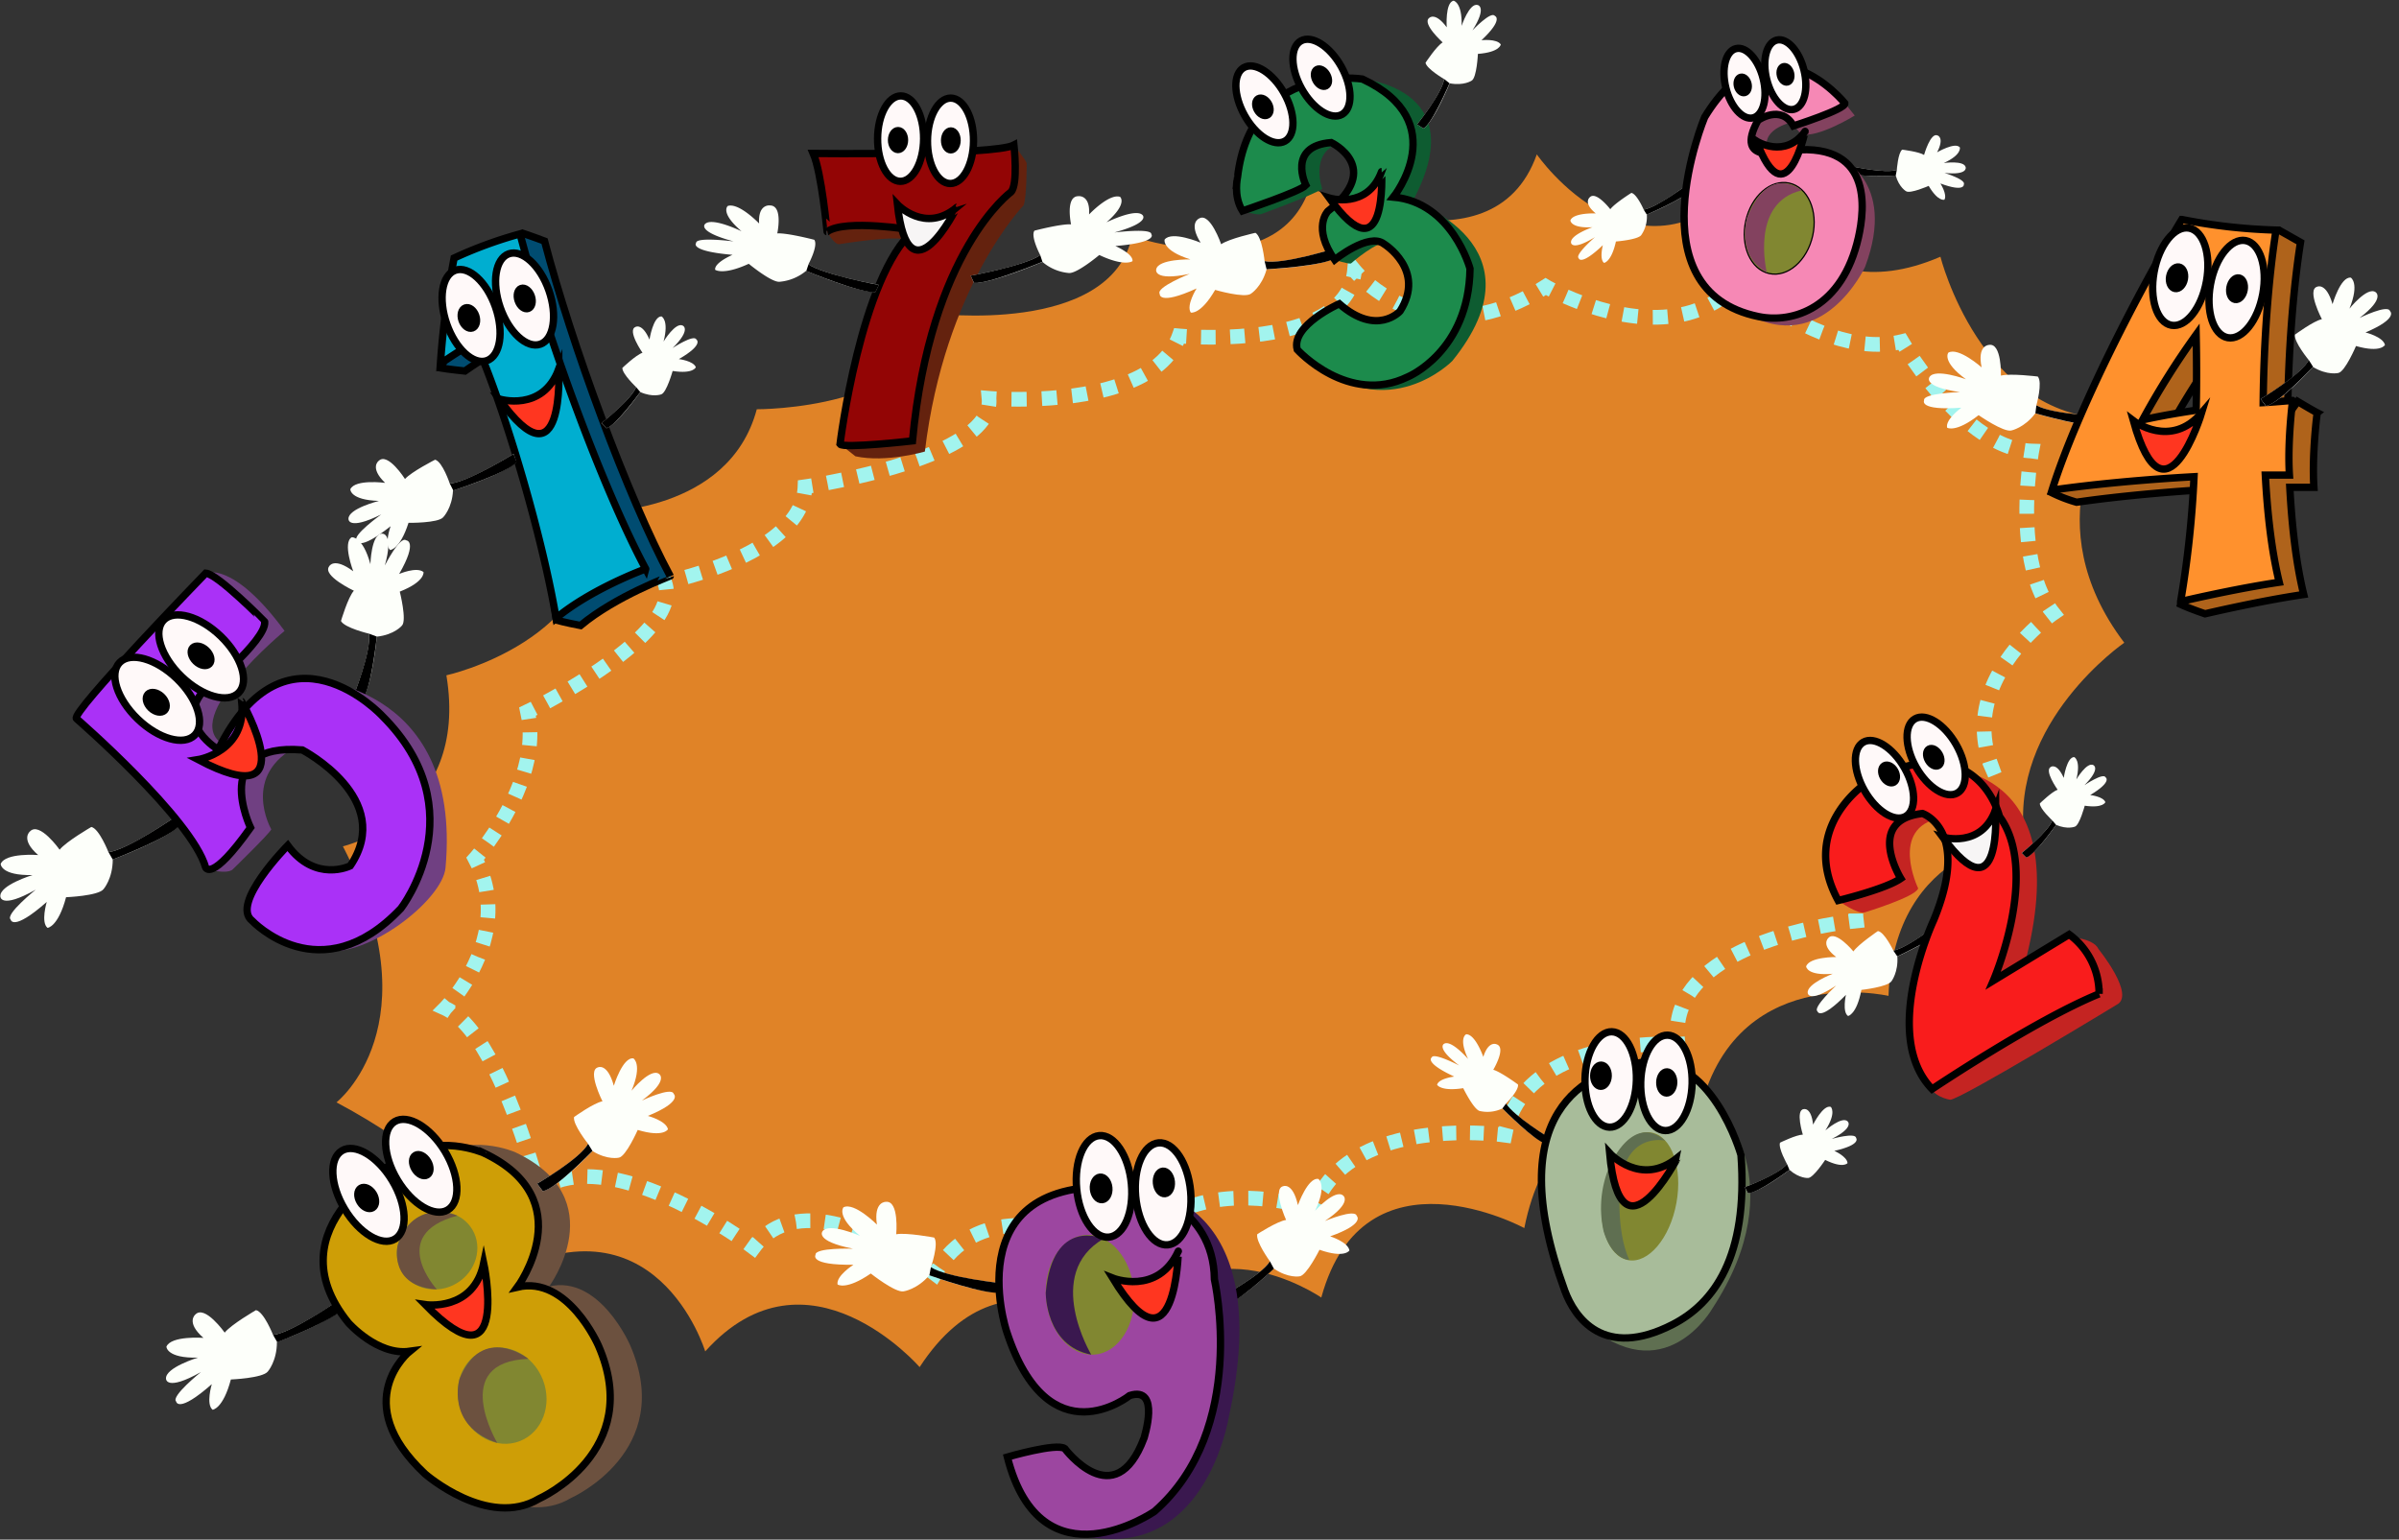 <svg id="Layer_1" data-name="Layer 1" xmlns="http://www.w3.org/2000/svg" width="980" height="629" viewBox="0 0 980 629">
  <rect x="0" y="0" width="980" height="629" fill="#333333" stroke="none"/>
  <defs>
    <style>
      .cls-1 {
        fill: #e08327;
      }

      .cls-10, .cls-11, .cls-12, .cls-13, .cls-14, .cls-15, .cls-16, .cls-17, .cls-18, .cls-19, .cls-2, .cls-20, .cls-21, .cls-22, .cls-23, .cls-24, .cls-3, .cls-4, .cls-5, .cls-6, .cls-7, .cls-8, .cls-9 {
        fill: none;
        stroke: #a2f4ee;
        stroke-width: 6px;
      }

      .cls-10, .cls-11, .cls-12, .cls-13, .cls-14, .cls-15, .cls-16, .cls-17, .cls-18, .cls-19, .cls-2, .cls-20, .cls-21, .cls-22, .cls-23, .cls-24, .cls-26, .cls-27, .cls-28, .cls-29, .cls-3, .cls-30, .cls-32, .cls-33, .cls-35, .cls-38, .cls-39, .cls-4, .cls-41, .cls-43, .cls-45, .cls-47, .cls-49, .cls-5, .cls-50, .cls-51, .cls-6, .cls-7, .cls-8, .cls-9 {
        stroke-miterlimit: 10;
      }

      .cls-3 {
        stroke-dasharray: 5.51 5.51;
      }

      .cls-4 {
        stroke-dasharray: 5.44 5.44;
      }

      .cls-5 {
        stroke-dasharray: 5.8 5.8;
      }

      .cls-6 {
        stroke-dasharray: 6.16 6.16;
      }

      .cls-7 {
        stroke-dasharray: 6.33 6.33;
      }

      .cls-8 {
        stroke-dasharray: 6.2 6.2;
      }

      .cls-9 {
        stroke-dasharray: 5.96 5.96;
      }

      .cls-10 {
        stroke-dasharray: 6.15 6.15;
      }

      .cls-11 {
        stroke-dasharray: 6.14 6.14;
      }

      .cls-12 {
        stroke-dasharray: 6.08 6.08;
      }

      .cls-13 {
        stroke-dasharray: 5.98 5.98;
      }

      .cls-14 {
        stroke-dasharray: 5.68 5.68;
      }

      .cls-15 {
        stroke-dasharray: 6.13 6.13;
      }

      .cls-16 {
        stroke-dasharray: 6.41 6.41;
      }

      .cls-17 {
        stroke-dasharray: 6.15 6.15;
      }

      .cls-18 {
        stroke-dasharray: 6.24 6.24;
      }

      .cls-19 {
        stroke-dasharray: 5.62 5.62;
      }

      .cls-20 {
        stroke-dasharray: 5.99 5.99;
      }

      .cls-21 {
        stroke-dasharray: 6.36 6.36;
      }

      .cls-22 {
        stroke-dasharray: 5.91 5.91;
      }

      .cls-23 {
        stroke-dasharray: 5.99 5.99;
      }

      .cls-24 {
        stroke-dasharray: 6.11 6.11;
      }

      .cls-25 {
        fill: #fdfffa;
      }

      .cls-26 {
        fill: #af631b;
      }

      .cls-26, .cls-27, .cls-28, .cls-29, .cls-30, .cls-32, .cls-33, .cls-35, .cls-38, .cls-39, .cls-41, .cls-43, .cls-45, .cls-47, .cls-49, .cls-50, .cls-51 {
        stroke: #000;
      }

      .cls-26, .cls-27, .cls-28, .cls-29, .cls-30, .cls-32, .cls-33, .cls-35, .cls-38, .cls-41, .cls-43, .cls-45, .cls-47, .cls-49, .cls-50, .cls-51 {
        stroke-width: 3px;
      }

      .cls-27 {
        fill: #ff912d;
      }

      .cls-28 {
        fill: #fff9f9;
      }

      .cls-30 {
        fill: #ff3620;
      }

      .cls-31 {
        fill: #64220e;
      }

      .cls-32 {
        fill: #930505;
      }

      .cls-33 {
        fill: #f7f5f5;
      }

      .cls-34 {
        fill: #5f6f51;
      }

      .cls-35 {
        fill: #a8bc9a;
      }

      .cls-36 {
        fill: #818731;
      }

      .cls-37 {
        fill: #83425f;
      }

      .cls-38 {
        fill: #f688b5;
      }

      .cls-39 {
        fill: #ffd58e;
      }

      .cls-40 {
        fill: #0e5c31;
      }

      .cls-41 {
        fill: #1c8b4c;
      }

      .cls-42 {
        fill: #c42422;
      }

      .cls-43 {
        fill: #f91c1c;
      }

      .cls-44 {
        fill: #704082;
      }

      .cls-45 {
        fill: #aa31f7;
      }

      .cls-46 {
        fill: #6c513f;
      }

      .cls-47 {
        fill: #ce9e06;
      }

      .cls-48 {
        fill: #3a184f;
      }

      .cls-49 {
        fill: #9c46a0;
      }

      .cls-50 {
        fill: #004c71;
      }

      .cls-51 {
        fill: #00aed0;
      }
    </style>
  </defs>
  <g>
    <g>
      <path class="cls-1" d="M137.45,450.37s40.32-31.62,2.63-104.61c0,0,51.87-12,42.27-69.87,0,0,63.86-13.9,61.8-66.69,0,0,53.6.77,65-42,0,0,68.55.36,71.59-39.21,0,0,72.85,9.42,81.73-31.51,0,0,59,21,72.64-20,0,0,74.43,38.28,92.68-13.4,0,0,41.41,59.94,87.5,8.24,0,0,19.41,58.6,77.38,33.57,0,0,16.36,65.14,69.26,66.18,0,0-31.36,42.45,5.84,91.51,0,0-47.14,32.46-40.75,80,0,0-53.39,1.82-55.56,64.28,0,0-65.43-15-78,51.5,0,0-57.13-24.41-70.78,43.36,0,0-65.4-35.52-82.93,28.39,0,0-53.11-36.67-79.08,19.77,0,0-48.5-47.38-85,8.65,0,0-45.84-52.88-87.59-6.42,0,0-20.33-67.18-86.08-29.33C202,522.83,209.49,488.68,137.45,450.37Z"/>
      <g>
        <path class="cls-2" d="M184.49,413.4a18.41,18.41,0,0,0-2.62-1.46s.78-.78,2-2.23"/>
        <path class="cls-3" d="M187.27,405.37c6.94-9.61,17.21-28.62,9.24-49.32"/>
        <path class="cls-2" d="M195.44,353.5c-.41-.89-.85-1.79-1.33-2.69,0,0,.73-.81,1.92-2.3"/>
        <path class="cls-4" d="M199.32,344.18c7.05-9.74,18.58-28.83,17.06-47.75"/>
        <path class="cls-2" d="M216.07,293.72c-.15-1-.34-2-.56-3,0,0,1-.47,2.68-1.34"/>
        <path class="cls-5" d="M223.32,286.73c15-8.1,46.66-27,48.82-43"/>
        <path class="cls-2" d="M272.2,240.84a11.42,11.42,0,0,0-.69-2.91s1.07-.21,2.92-.64"/>
        <path class="cls-6" d="M280.39,235.75c14.33-4,41.51-13.65,47.34-30.93"/>
        <path class="cls-2" d="M328.51,201.85a21,21,0,0,0,.33-3s1.07-.15,3-.46"/>
        <path class="cls-7" d="M338,197.29c18.27-3.45,58-12.66,65-28.53"/>
        <path class="cls-2" d="M403.92,165.73a11.91,11.91,0,0,0,.09-3s1.08.09,3,.19"/>
        <path class="cls-8" d="M413.2,163.11c17.13.23,53.34-1.63,65.76-20.4"/>
        <path class="cls-2" d="M480.51,140a24.36,24.36,0,0,0,1.18-2.76s1.08.1,3,.22"/>
        <path class="cls-9" d="M490.63,137.73c17.1.41,53.49-1.17,61.32-21.37"/>
        <path class="cls-2" d="M552.83,113.5a23.13,23.13,0,0,0,.49-3s.7.85,2,2.2"/>
        <path class="cls-10" d="M559.94,116.83c10.79,8.63,34.23,21.16,66.25,3.35"/>
        <path class="cls-2" d="M628.86,118.64q1.26-.77,2.55-1.59s.93.56,2.63,1.43"/>
        <path class="cls-11" d="M639.58,121.12c14.48,6.42,45.14,16.36,67-2"/>
        <path class="cls-2" d="M708.85,117.11c.71-.68,1.41-1.39,2.1-2.14,0,0,.79.74,2.25,2"/>
        <path class="cls-12" d="M718,120.72c10.69,8.11,32,21.7,53,19.81"/>
        <path class="cls-2" d="M774,140.15q1.47-.24,2.94-.6s.55.95,1.56,2.56"/>
        <path class="cls-13" d="M781.75,147.11c7.79,11.35,24.08,32,42.26,36.36"/>
        <path class="cls-2" d="M827,184a27.2,27.2,0,0,0,3,.26s-.2,1.07-.47,3"/>
        <path class="cls-14" d="M828.78,192.89c-1.33,12.72-2.27,36.78,6.74,52.8"/>
        <path class="cls-2" d="M837,248.12c.56.84,1.15,1.64,1.77,2.42,0,0-.91.62-2.4,1.79"/>
        <path class="cls-15" d="M831.71,256.3c-9.89,9.06-26,28.06-19.81,51.69"/>
        <path class="cls-2" d="M812.78,310.93c.31.93.66,1.87,1,2.81,0,0-1,.39-2.76,1.16"/>
        <path class="cls-16" d="M805.25,317.6c-15.29,7.55-45.8,25.86-47.12,52.39"/>
        <path class="cls-2" d="M758.11,373.21c0,1,.12,2,.24,3,0,0-1.08.1-3,.35"/>
        <path class="cls-17" d="M749.29,377.45c-19.31,3.22-62.87,13.74-64.11,43.09"/>
        <path class="cls-2" d="M685.2,423.63c.06,1,.16,2,.31,3,0,0-1.09-.07-3-.11"/>
        <path class="cls-18" d="M676.27,426.56c-16.61.57-50.66,5-60,31.25"/>
        <path class="cls-2" d="M615.36,460.8c-.25.95-.47,1.93-.66,2.93,0,0-1.08-.16-3-.34"/>
        <path class="cls-19" d="M606.12,463c-16.84-.89-53.74.29-67.32,25.61"/>
        <path class="cls-2" d="M537.56,491.12c-.4.89-.78,1.82-1.12,2.78,0,0-1-.36-2.87-.87"/>
        <path class="cls-20" d="M527.75,491.61c-14.87-3.15-45.31-6.09-63.21,16.58"/>
        <path class="cls-2" d="M462.75,510.6c-.56.81-1.11,1.64-1.64,2.51,0,0-.95-.54-2.65-1.4"/>
        <path class="cls-21" d="M452.7,509c-15.66-6.8-49.34-17.51-67.34,6.19"/>
        <path class="cls-2" d="M383.53,517.82c-.53.82-1,1.68-1.54,2.58,0,0-.87-.68-2.42-1.78"/>
        <path class="cls-22" d="M374.69,515.3c-14-9.13-45-25.9-62.83-10"/>
        <path class="cls-2" d="M309.74,507.35c-.65.73-1.28,1.5-1.89,2.33,0,0-.86-.65-2.42-1.76"/>
        <path class="cls-23" d="M300.49,504.53c-15.44-10.24-51.72-31.36-75.18-21.14"/>
        <path class="cls-2" d="M222.63,484.73a28.31,28.31,0,0,0-2.52,1.62s-.27-1-.77-2.89"/>
        <path class="cls-24" d="M217.68,477.58c-4.74-16.13-16.07-50-30.74-62.34"/>
      </g>
    </g>
    <g>
      <g>
        <path class="cls-25" d="M861.14,170.33s-22.38-.79-29.27-4.72c0,0,2.65-9.45.57-11.78,0,0-11.11-1.38-15.06-.38,0,0,.41-13.47-4.88-12.54,0,0-4.9.05-3,9.18,0,0-9.48-8.44-13.62-6,0,0-2.79,3.61,7.21,10.85,0,0-12.57-4.62-14.88-.92,0,0-3.14,4,12.47,6.17,0,0-15.3.42-14.68,3.37,0,0-2.42,4.29,15.22,3,0,0-6.69,4.87-5.8,8.18,0,0,3.47,2.21,12.85-5.13,0,0,10.22,7.12,13.41,6.25,0,0,5.28-1.06,9.76-7,0,0,21.37,6.4,28.84,5Z"/>
        <path d="M831.87,165.61l-.41,3.24s23.33,6.74,28.84,5l.84-3.56S838.46,169.41,831.87,165.61Z"/>
      </g>
      <g>
        <path class="cls-26" d="M945.24,199.09h-9.85c.87,16.2,2.63,31.31,5.69,43.79-18,2.62-40.29,7.88-40.29,7.88C894.66,248.7,891,247,891,247s14.52-31.36,15.31-47.3c-19.93,1.1-41.38,3.07-58,5.48a58.52,58.52,0,0,1-10-3.82s46.46-79.64,62.93-106.75c12.06,2.44,29.81-.54,29.81-.54L939.77,99c-3.07,19.48-5,45.1-5.26,70.5,1.36-1.53,4.09-5.49,4.09-5.49s5.87,3.53,8,4.61C946.56,168.65,944.37,185.29,945.24,199.09Zm-38.1-57.37a324.28,324.28,0,0,0-21.89,34.82c7-1.54,14.45-2.85,21.89-3.95Q907.47,157.49,907.14,141.72Z"/>
        <path class="cls-27" d="M935.24,194.09h-9.85c.87,16.2,2.63,31.31,5.69,43.79-18,2.62-40.29,7.88-40.29,7.88a418.29,418.29,0,0,0,5.48-51c-19.93,1.1-41.38,3.07-58,5.48,10.07-32.19,35.69-82.11,53-110.57A232.29,232.29,0,0,0,929.77,94c-3.07,19.48-5,45.1-5.26,70.5,4.38-.22,8.54-.66,12-.88C936.56,163.65,934.37,180.29,935.24,194.09Zm-38.1-57.37a324.28,324.28,0,0,0-21.89,34.82c7-1.54,14.45-2.85,21.89-3.95Q897.47,152.49,897.14,136.72Z"/>
      </g>
      <g>
        <ellipse class="cls-28" cx="890.66" cy="113.04" rx="20.17" ry="10.86" transform="translate(619.43 968.89) rotate(-79.65)"/>
        <ellipse class="cls-28" cx="913.69" cy="118.13" rx="20.17" ry="10.86" transform="translate(633.31 995.72) rotate(-79.65)"/>
        <ellipse class="cls-29" cx="889.33" cy="113.49" rx="4.46" ry="3.05" transform="translate(617.9 967.95) rotate(-79.65)"/>
        <ellipse class="cls-29" cx="913.86" cy="117.96" rx="4.46" ry="2.94" transform="translate(633.61 995.75) rotate(-79.65)"/>
      </g>
      <path class="cls-30" d="M871.48,171.9s15.19,11.65,27.88-3.17C899.36,168.73,884.33,218.11,871.48,171.9Z"/>
      <g>
        <path class="cls-25" d="M923.47,163s16.31-9.58,19.69-15.87c0,0-6.17-7.48-5.66-10.41,0,0,7.65-5.65,11-6.32,0,0-6.3-12-1.95-13.26,0,0,3.67-1.89,6.3,7.11,0,0,3.3-11.38,7.47-10.82,0,0,3.68,2.16-.55,12.66,0,0,7.3-9.15,10.67-6.73,0,0,4.12,2.39-6.54,10.52,0,0,11.57-5.69,12.42-2.79,0,0,3.7,2.92-10,8.73,0,0,7.14,1.75,7.95,5.09,0,0-1.6,3.37-11.84.46,0,0-4.44,10.48-7.2,11,0,0-4.4,1.14-10.37-2.44,0,0-13,14.26-19.21,16Z"/>
        <path d="M943.16,147.1l1.74,2.76s-14.36,15.34-19.21,16L923.47,163S939.94,153.15,943.16,147.1Z"/>
      </g>
    </g>
    <g>
      <g>
        <path class="cls-31" d="M414.17,59.26s4.68,5.82,5.23,7.38c0,0,.05,13.85-1.24,17.23,0,0-32.29,33.28-40.35,100.61,0,0-15.76,4.66-28.36,1.94l-6.33-5L370.61,177s9-83.2,41.34-102.21Z"/>
        <path class="cls-31" d="M337.84,94.65s2.79,5.11,4.91,5.12c0,0,24.61-4.08,28.27-1.51l6.67-5.33S342,84.93,337.84,94.65Z"/>
        <path class="cls-32" d="M332.21,62.69s74,.85,82-3.43c0,0,1.78,16.21-1.25,19.21,0,0-32.92,23.9-40.21,101.65,0,0-28.28,3.21-29.59,1.32,0,0,8.37-68.33,30.15-87.41,0,0-28-4.7-35.43.62C337.84,94.65,335.64,70.62,332.21,62.69Z"/>
      </g>
      <g>
        <ellipse class="cls-28" cx="367.9" cy="56.64" rx="17.45" ry="9.4" transform="translate(308.89 424.16) rotate(-89.63)"/>
        <ellipse class="cls-28" cx="388.28" cy="57.52" rx="17.45" ry="9.4" transform="translate(328.26 445.43) rotate(-89.63)"/>
        <ellipse class="cls-29" cx="366.83" cy="57.22" rx="3.86" ry="2.64" transform="translate(307.26 423.68) rotate(-89.63)"/>
        <ellipse class="cls-29" cx="388.4" cy="57.36" rx="3.86" ry="2.54" transform="translate(328.55 445.38) rotate(-89.63)"/>
      </g>
      <path class="cls-33" d="M366.59,83.53s11.34,12.07,24.25,1.19C390.84,84.72,371.1,124.78,366.59,83.53Z"/>
      <g>
        <path class="cls-25" d="M396.52,112.64s22.15-4,28.42-8.41c0,0-4.06-7.73-2.35-10,0,0,10.85-2.84,14.94-2.57,0,0-2.45-11.52,3-11.51,0,0,4.89-.68,4.36,7.46,0,0,8.17-8.67,12.66-7.19,0,0,3.32,2.69-5.54,10.4,0,0,11.81-5.83,14.67-3,0,0,3.73,3-11.48,7.16,0,0,15.29-1.92,15.12.71,0,0,3.06,3.33-14.69,4.82,0,0,7.39,3.2,7,6.18,0,0-3.12,2.41-13.57-2.51,0,0-9.1,7.64-12.41,7.36A19.18,19.18,0,0,1,425.84,107s-20.3,8.68-27.94,8.63Z"/>
        <path d="M424.94,104.23l.9,2.72s-22.2,9.26-27.94,8.63l-1.38-2.94S419,108.48,424.94,104.23Z"/>
      </g>
      <g>
        <path class="cls-25" d="M359,116.4s-22.41-4.05-28.75-8.44c0,0,4.12-7.66,2.38-10,0,0-11-2.86-15.11-2.6,0,0,2.49-11.43-3-11.43,0,0-4.94-.7-4.41,7.38,0,0-8.25-8.63-12.8-7.17,0,0-3.36,2.66,5.6,10.33,0,0-11.95-5.83-14.84-3,0,0-3.78,3,11.61,7.15,0,0-15.47-2-15.31.65,0,0-3.09,3.29,14.87,4.84,0,0-7.48,3.14-7.1,6.1,0,0,3.16,2.41,13.73-2.44,0,0,9.2,7.61,12.55,7.35a19.61,19.61,0,0,0,10.9-4.48s20.53,8.68,28.26,8.65Z"/>
        <path d="M330.28,108l-.91,2.7s22.45,9.26,28.26,8.65l1.4-2.91S336.33,112.19,330.28,108Z"/>
      </g>
    </g>
    <g>
      <g>
        <path class="cls-25" d="M633.34,465.13s-14.9-9-18.1-14.29c0,0,5.38-5.41,4.85-7.79,0,0-7-5.14-10.08-6,0,0,5.38-9,1.44-10.37,0,0-3.35-1.81-5.51,5.11,0,0-3.24-9.33-7-9.24,0,0-3.27,1.4.78,10.1,0,0-6.78-7.89-9.75-6.25,0,0-3.66,1.55,6.13,8.91,0,0-10.55-5.51-11.25-3.27,0,0-3.26,2,9.21,7.79,0,0-6.39.77-7,3.36,0,0,1.52,2.81,10.67,1.38,0,0,4.25,8.7,6.74,9.32a14.06,14.06,0,0,0,9.28-1.05s12.09,12.44,17.68,14.35Z"/>
        <path d="M615.24,450.84l-1.5,2S627,466.3,631.42,467.23l1.92-2.1S618.28,455.91,615.24,450.84Z"/>
      </g>
      <g>
        <path class="cls-34" d="M701.48,451s31.75,32.05-2,83.62c0,0-19.74,34.68-52.26,5.38,0,0,26.22,14.06,42-14.52C689.16,525.47,711.41,513.12,701.48,451Z"/>
        <g>
          <g>
            <path class="cls-35" d="M670.46,434.06c-22,3.67-58.07,19.67-31.24,93.24,4,10.86,15.83,28.33,44.13,13.78,16.58-8.53,30.9-27.45,27.85-69.19C711.2,471.89,699.2,429.26,670.46,434.06Z"/>
            <g>
              <ellipse class="cls-36" cx="669.93" cy="488.81" rx="26.49" ry="15.17" transform="translate(68.08 1059.35) rotate(-79.59)"/>
              <path class="cls-34" d="M680.18,466s-18.35-4.27-18.6,23.25c0,0-.75,15.23,4,25.46,0,0-6.88.12-10.49-11.65a43.64,43.64,0,0,1,2-25.63S666.41,454.14,680.18,466Z"/>
            </g>
          </g>
          <path class="cls-30" d="M657.53,471.11s12.75,14.06,27.76,1.86C685.29,473,661.85,518.47,657.53,471.11Z"/>
          <g>
            <ellipse class="cls-28" cx="657.93" cy="440.98" rx="19.5" ry="10.5" transform="translate(201.05 1087.97) rotate(-88.6)"/>
            <ellipse class="cls-28" cx="680.69" cy="442.38" rx="19.5" ry="10.5" transform="translate(221.86 1112.08) rotate(-88.6)"/>
            <ellipse class="cls-29" cx="656.73" cy="441.61" rx="4.32" ry="2.95" transform="matrix(0.02, -1, 1, 0.02, 199.25, 1087.38)"/>
            <ellipse class="cls-29" cx="680.82" cy="442.2" rx="4.32" ry="2.84" transform="translate(222.17 1112.04) rotate(-88.6)"/>
          </g>
        </g>
      </g>
      <g>
        <path class="cls-25" d="M712.74,485s13.81-5.06,17.27-9.4c0,0-3.67-6.58-2.87-8.76,0,0,6.64-3.26,9.32-3.29,0,0-3.14-10.06.36-10.42,0,0,3.07-.94,3.83,6.32,0,0,4.12-8.25,7.22-7.24,0,0,2.52,2.16-2.18,9.61,0,0,6.86-6,9.1-3.66,0,0,2.82,2.41-6.47,7.13,0,0,9.65-2.74,9.89-.4,0,0,2.43,2.75-8.87,5.29,0,0,5.22,2.33,5.38,5,0,0-1.7,2.36-9.13-1.3,0,0-4.86,7.4-7,7.38,0,0-3.52.26-7.59-3.31,0,0-12,9.09-16.93,9.56Z"/>
        <path d="M730,475.58l1,2.35s-13.12,9.74-16.93,9.56L712.74,485S726.71,479.75,730,475.58Z"/>
      </g>
    </g>
    <g>
      <g>
        <g>
          <path class="cls-25" d="M756.65,68S770,71,774.86,69.41c0,0,.47-7,2.2-8.27,0,0,6.82.82,8.93,2.16,0,0,2.64-9.43,5.55-7.94,0,0,2.87.83-.22,6.86,0,0,7.39-4.34,9.29-2,0,0,.87,3-6.56,6.38,0,0,8.37-1.19,8.94,1.75,0,0,1,3.31-8.65,2.29,0,0,8.9,2.75,7.9,4.69,0,0,.5,3.37-9.58-.37,0,0,2.88,4.46,1.65,6.62,0,0-2.51,1-6.44-5.64,0,0-7.54,3.31-9.22,2.19,0,0-2.88-1.58-4.24-6.42,0,0-13.93,1-18-1.13Z"/>
          <path d="M774.86,69.41l-.45,2.32s-15.15.93-18-1.13l.26-2.61S770.18,71,774.86,69.41Z"/>
        </g>
        <g>
          <path class="cls-25" d="M690,74.92s-12.87,9.78-18.53,10.74c0,0-2.83-6.5-5.06-6.85,0,0-6.85,4.3-8.6,6.67,0,0-5.93-7.73-8.46-4.8,0,0-2.72,2.28,2.53,6.51,0,0-9.17-.39-10.37,2.86,0,0,.09,3.3,9,2.78,0,0-9.13,3.16-8.74,6.28,0,0,.09,3.69,9.8-2.24,0,0-8.37,7.22-6.67,8.59,0,0,.6,3.5,9.87-5.29,0,0-1.51,5.78.5,7.23,0,0,3-.35,4.84-8.74,0,0,9-.69,10.36-2.64a13.07,13.07,0,0,0,2.26-8.37s14.88-6.18,18.44-10.35Z"/>
          <path d="M671.46,85.66l1.25,2s16.13-6.89,18.44-10.35L690,74.92S676.89,84.77,671.46,85.66Z"/>
        </g>
        <g>
          <path class="cls-37" d="M750.76,64s24.46,9.41,11.15,45c0,0-17.14,37.22-49,18.9l38.25-20S752.57,67.72,750.76,64Z"/>
          <path class="cls-37" d="M753.67,42.2l4,5s-15,9.3-21.92,7.63l-4-4.82s-14,3.07-9,12.65c0,0-2.74,3.36-4.12,2.12s-12.2-18.12,9.27-19.43l7,4.21Z"/>
          <path class="cls-38" d="M732.63,51.43s21.29-6.74,21-9.23c0,0-30.57-38.19-57.28,5.7,0,0-29.46,70.82,22,81.43,14.09,2.91,34.3-3.48,40.83-32.36,2.55-11.31,6.39-40.59-30.23-35.16,0,0-21,5.89-10.8-12.68C718.2,49.13,727.59,42.42,732.63,51.43Z"/>
          <g>
            <ellipse class="cls-39" cx="726.8" cy="93.28" rx="18.68" ry="13.76" transform="translate(477.72 782.4) rotate(-77.44)"/>
            <path class="cls-37" d="M721.74,111.24s-7-28.48,14.2-33.45c0,0-13.13-11.43-22.15,10.88C713.79,88.67,708.86,104.48,721.74,111.24Z"/>
          </g>
        </g>
        <path class="cls-30" d="M717.53,57.66s11.66,7.43,19.86-4C737.39,53.62,729.68,90.1,717.53,57.66Z"/>
        <g>
          <ellipse class="cls-28" cx="712.63" cy="33.96" rx="7.84" ry="14.57" transform="translate(12.77 172.48) rotate(-13.92)"/>
          <ellipse class="cls-28" cx="729.3" cy="30.47" rx="7.84" ry="14.57" transform="translate(14.1 176.39) rotate(-13.92)"/>
          <ellipse class="cls-29" cx="711.89" cy="34.65" rx="2.2" ry="3.22" transform="translate(12.58 172.32) rotate(-13.92)"/>
          <ellipse class="cls-29" cx="729.36" cy="30.32" rx="2.12" ry="3.22" transform="translate(14.14 176.4) rotate(-13.92)"/>
        </g>
      </g>
      <g>
        <ellipse class="cls-36" cx="726.8" cy="93.28" rx="18.68" ry="13.76" transform="translate(477.72 782.4) rotate(-77.44)"/>
        <path class="cls-37" d="M721.74,111.24s-7-28.48,14.2-33.45c0,0-13.13-11.43-22.15,10.88C713.79,88.67,708.86,104.48,721.74,111.24Z"/>
      </g>
    </g>
    <g>
      <g>
        <path class="cls-25" d="M545.22,101.51s-20.85,6.71-28.62,5.21c0,0-1-10-3.75-11.6,0,0-10.71,2.36-14,4.66,0,0-4.51-13.19-9-10.52,0,0-4.48,1.69.6,9.89,0,0-11.79-5-14.7-1.27,0,0-1.25,4.43,10.56,8.1,0,0-13.22-.27-14,4.08,0,0-1.42,5,13.7,1.82,0,0-13.91,5.51-12.27,8.16,0,0-.67,5,15.07-2.19,0,0-4.38,6.94-2.36,9.86,0,0,4,1,9.94-9.27,0,0,12,3.48,14.6,1.57,0,0,4.46-2.78,6.43-10,0,0,22-.94,28.34-4.75Z"/>
        <path d="M516.6,106.72l.8,3.27s23.89-1.27,28.34-4.75l-.52-3.73S524,108.19,516.6,106.72Z"/>
      </g>
      <g>
        <path class="cls-40" d="M554.48,32s48.21,2.62,22.59,50.2c0,0,54.44,17.94,16.2,65.27,0,0-26.18,26.83-58.38-.22,0,0,47.84,22.5,58.54-19.66,0,0,8.89-38.17-27.61-45.22C565.82,82.39,591.32,49.23,554.48,32Z"/>
        <path class="cls-40" d="M545.21,106.14s5.4,1.77,6.64,1.51c0,0,11.15-9.75,15.08-8.43C566.93,99.22,555.75,91.21,545.21,106.14Z"/>
        <path class="cls-40" d="M507.55,86.17s5.88,1.87,7.69,1.29c0,0,20.86-7.62,24.89-10.3,0,0-5.29-14.7,6.88-18.63,0,0-9.38-11.36-18.59,13.58Z"/>
        <path class="cls-41" d="M507.55,86.17s23.52-7.88,25.9-10.49c0,0-7.85-16,10.36-17.44,0,0,21.49,10.18-1.39,28.07,0,0-6.49,6.66,2.79,19.83,0,0,13.95-11.31,20.16-6.48,0,0,17.27,10.62,6.56,27.46,0,0-9.43,10.54-24.84-3,0,0-19.8,8.84-17.17,18.7,0,0,20.84,23,45.18,11.14,0,0,24.92-10.25,25.41-44.21,0,0-7.32-27.09-31.28-29.23,0,0,24.69-30.83-12.7-48.23,0,0-45.49-7.14-51,40.18C505.56,72.43,503.71,80,507.55,86.17Z"/>
      </g>
      <path class="cls-30" d="M543,80.9s15.6,4.84,21.38-10.78C564.37,70.12,566.93,114.09,543,80.9Z"/>
      <g>
        <ellipse class="cls-28" cx="516.52" cy="42.64" rx="9.27" ry="17.21" transform="translate(44.83 257.4) rotate(-29.2)"/>
        <ellipse class="cls-28" cx="539.83" cy="31.74" rx="9.27" ry="17.21" transform="translate(53.11 267.38) rotate(-29.2)"/>
        <ellipse class="cls-29" cx="515.89" cy="43.66" rx="2.6" ry="3.81" transform="translate(44.26 257.22) rotate(-29.2)"/>
        <ellipse class="cls-29" cx="539.83" cy="31.74" rx="2.51" ry="3.81" transform="translate(53.11 267.38) rotate(-29.2)"/>
      </g>
      <g>
        <path class="cls-25" d="M578.87,50.83s10.21-12.49,11.06-18.53c0,0-7.15-4.16-7.6-6.66,0,0,4.44-6.78,7-8.32,0,0-8.59-7.74-5.48-10,0,0,2.38-2.6,7.15,3.83,0,0-.72-10.09,2.78-10.87,0,0,3.58.64,3.3,10.29,0,0,3.14-9.48,6.55-8.53,0,0,4,.69-2.12,10.35,0,0,7.58-8,9.12-5.9,0,0,3.82,1.24-5.43,9.94,0,0,6.23-.71,7.87,1.72,0,0-.28,3.17-9.34,3.87,0,0-.46,9.71-2.53,10.91,0,0-3.18,2.21-9,1.11,0,0-6.23,15.27-10.65,18.48Z"/>
        <path d="M589.93,32.3l2.21,1.7s-7,16.52-10.65,18.48l-2.62-1.65S589.14,38.09,589.93,32.3Z"/>
      </g>
    </g>
    <g>
      <g>
        <path class="cls-25" d="M795.22,374.79s-15,12.23-21.76,13.59c0,0-3.65-7.66-6.33-8,0,0-8,5.41-10,8.32,0,0-7.4-9-10.31-5.4,0,0-3.17,2.82,3.28,7.68,0,0-11-.1-12.29,3.85,0,0,.24,3.93,10.87,3,0,0-10.81,4.14-10.21,7.87,0,0,.25,4.41,11.63-3.08,0,0-9.73,9-7.65,10.55,0,0,.87,4.17,11.62-6.72,0,0-1.59,7,.87,8.63,0,0,3.52-.53,5.45-10.66,0,0,10.71-1.17,12.3-3.56,0,0,2.83-3.69,2.38-10.11,0,0,17.56-8,21.66-13.12Z"/>
        <path d="M773.46,388.38l1.58,2.34s19-8.88,21.66-13.12l-1.48-2.81S779.92,387.1,773.46,388.38Z"/>
      </g>
      <g>
        <path class="cls-42" d="M792.41,313.78s56.91-2.1,34.45,81l-15.3,8.72S839.83,344.57,792.41,313.78Z"/>
        <path class="cls-42" d="M750.9,367.9s8,5.87,10.94,4.82c0,0,20.79-6.32,21.74-9.79,0,0-12-24.72,9-28.71,0,0-21.33-14-23,16.7l1.77,5.66Z"/>
        <g>
          <path class="cls-42" d="M843.48,382.81s11.43-.16,13.81,5c0,0,15.29,18.81,7.35,22.69,0,0-64.06,38.93-68,38.8,0,0-8.25-1.17-8.94-7.71l65.89-38.43S854.14,394.66,843.48,382.81Z"/>
          <path class="cls-43" d="M750.9,367.9s19.31-4.63,25.58-9c0,0-14.77-23.91,8.87-26.55,0,0,19.89,6.55,4.57,43.58,0,0-22,47-.66,69,0,0,42.11-28.23,68.23-38.89a30,30,0,0,0-12.21-24.27l-31,18.86s19.18-44.32,2.5-67.11c0,0-9.08-38-53.91-13.94C762.89,319.52,734.46,337.72,750.9,367.9Z"/>
        </g>
      </g>
      <g>
        <ellipse class="cls-28" cx="769.83" cy="318.4" rx="9.39" ry="17.45" transform="translate(-56.65 423.07) rotate(-29.69)"/>
        <ellipse class="cls-28" cx="790.93" cy="308.87" rx="9.39" ry="17.45" transform="translate(-49.15 432.26) rotate(-29.69)"/>
        <ellipse class="cls-29" cx="769.2" cy="319.44" rx="2.64" ry="3.86" transform="matrix(0.87, -0.5, 0.5, 0.87, -57.24, 422.89)"/>
        <ellipse class="cls-29" cx="789.95" cy="309.43" rx="2.54" ry="3.86" transform="translate(-49.56 431.85) rotate(-29.69)"/>
      </g>
      <path class="cls-33" d="M793.59,342s15.86,4.77,21.58-11.11C815.17,330.9,818.15,375.45,793.59,342Z"/>
      <g>
        <path class="cls-25" d="M825.88,348.48s10.7-8.46,12.5-13.3c0,0-5.17-4.78-5.1-6.94,0,0,4.91-4.8,7.27-5.6,0,0-5.71-8-2.72-9.35,0,0,2.43-1.71,5.22,4.51,0,0,1.22-8.51,4.26-8.5,0,0,2.85,1.19.88,9.14,0,0,4.3-7.28,6.95-5.86,0,0,3.2,1.32-3.62,8.19,0,0,7.71-5.21,8.61-3.2,0,0,2.94,1.74-6.28,7.24,0,0,5.28.57,6.2,2.89,0,0-.81,2.57-8.43,1.47,0,0-2.13,8-4.06,8.57,0,0-3,1.24-7.66-.75,0,0-7.92,11.5-12.15,13.35Z"/>
        <path d="M838.38,335.18,839.9,337s-8.74,12.41-12.15,13.35l-1.87-1.86S836.68,339.83,838.38,335.18Z"/>
      </g>
    </g>
    <g>
      <g>
        <path class="cls-25" d="M144.23,284.82s7.63-18.49,6.47-25.95c0,0-10-2.37-11.41-5.17,0,0,2.83-9.65,5.27-12.37,0,0-13-6.11-10.11-9.94,0,0,1.89-3.94,9.85,2,0,0-4.48-11.71-.61-13.9,0,0,4.48-.53,7.62,11,0,0,.32-12.37,4.7-12.47,0,0,5-.62,1.2,13,0,0,6.13-12.19,8.7-10.28,0,0,5,.1-2.86,13.75,0,0,7.13-3.09,9.95-.79,0,0,.8,3.87-9.69,8,0,0,2.94,11.67.92,13.84,0,0-3,3.77-10.3,4.56,0,0-1.91,20.36-6,25.76Z"/>
        <path d="M150.7,258.87l3.23,1.21s-2.32,22.1-6,25.76l-3.71-1S151.85,266,150.7,258.87Z"/>
      </g>
      <g>
        <path class="cls-25" d="M72,333.44s-19.37,13.62-27.69,14.71c0,0-3.8-9.66-7-10.3,0,0-10.25,5.92-12.95,9.29,0,0-8.25-11.63-12.11-7.47,0,0-4.1,3.18,3.34,9.65,0,0-13.39-1.06-15.32,3.64,0,0,0,4.82,13,4.54,0,0-13.54,4.13-13.13,8.73,0,0-.07,5.4,14.46-2.76,0,0-12.64,10.12-10.24,12.21,0,0,.7,5.16,14.74-7.2,0,0-2.53,8.38.33,10.6,0,0,4.33-.35,7.56-12.53,0,0,13.16-.52,15.3-3.29,0,0,3.77-4.26,3.77-12.13,0,0,22.1-8.24,27.54-14.15Z"/>
        <path d="M44.33,348.15l1.72,3s24-9.2,27.54-14.15L72,333.44S52.31,347.14,44.33,348.15Z"/>
      </g>
      <g>
        <path class="cls-44" d="M84.06,234.16s10.89-5.33,32.19,23.59c0,0-43.31,35.73-25,46.38,0,0-3.66,10.63-4.56,9.52s-20.8-20-1.46-38.11C85.19,275.54,106.31,261.84,84.06,234.16Z"/>
        <path class="cls-44" d="M84.88,355.12s7.18,2.13,10,.24c0,0,15.24-14.81,15.94-16.53,0,0-12.88-22.31,11.39-34.38,0,0-30.15-9.13-26.33,32.45Z"/>
        <path class="cls-44" d="M123.44,277.17S189,277.5,182,354.49C180.81,368,148.54,392.89,130.7,388,130.7,388,219.55,336.49,123.44,277.17Z"/>
        <path class="cls-45" d="M84.06,234.16s-55.62,57.37-52.81,59.43c0,0,47,40.83,52.74,60.75,0,0,2.24,6.48,18.35-16.21,0,0-16.85-34.79,21.15-31.74,0,0,38.15,19.82,19.6,47.35,0,0-14.2,7.1-25.55-8.32,0,0-23.51,23.72-14.58,30.72,0,0,27.9,29.78,60.81-5,0,0,31.18-40-7.64-78.67,0,0-39.21-42.28-67,13.77,0,0-16.88-10-6.85-22.92,0,0,26.71-21.74,25.84-29.3C108.12,254,89,234.56,84.06,234.16Z"/>
      </g>
      <g>
        <ellipse class="cls-28" cx="64.23" cy="285.47" rx="11.48" ry="21.33" transform="translate(-185.88 133.6) rotate(-46.05)"/>
        <ellipse class="cls-28" cx="82.19" cy="268.16" rx="11.48" ry="21.33" transform="translate(-167.92 141.23) rotate(-46.05)"/>
        <ellipse class="cls-29" cx="63.84" cy="286.9" rx="3.22" ry="4.72" transform="translate(-187.03 133.76) rotate(-46.05)"/>
        <ellipse class="cls-29" cx="82.14" cy="267.92" rx="3.11" ry="4.72" transform="translate(-167.76 141.13) rotate(-46.05)"/>
      </g>
      <path class="cls-30" d="M80.93,310.34s20-3.22,17.8-23.74C98.73,286.6,125.79,334,80.93,310.34Z"/>
    </g>
    <g>
      <g>
        <path class="cls-25" d="M138.89,530.88s-19.11,13.45-27.33,14.53c0,0-3.75-9.53-7-10.16,0,0-10.11,5.85-12.77,9.18,0,0-8.15-11.48-12-7.37,0,0-4,3.14,3.31,9.52,0,0-13.22-1-15.12,3.6,0,0,0,4.76,12.83,4.48,0,0-13.36,4.08-13,8.61,0,0-.07,5.34,14.27-2.72,0,0-12.47,10-10.1,12.05,0,0,.7,5.09,14.54-7.11,0,0-2.49,8.26.34,10.46,0,0,4.27-.35,7.45-12.37,0,0,13-.52,15.1-3.26,0,0,3.72-4.2,3.71-12,0,0,21.81-8.14,27.17-14Z"/>
        <path d="M111.56,545.41l1.7,2.94s23.65-9.09,27.17-14l-1.54-3.5S119.44,544.41,111.56,545.41Z"/>
      </g>
      <g>
        <path class="cls-46" d="M224.32,525.58s26.55-35.87-13.92-54.88c0,0-19.06-8.42-34.69,3,0,0-52.3,27.23-20.49,66.44,0,0,11.86,13.55,25.07,11.7,0,0-25.31,20.53,6.26,50.07,0,0,25.82,22.65,46.66,10.12,0,0,43.16-19.07,24.16-62.54C257.37,549.45,244.89,520.76,224.32,525.58Z"/>
        <path class="cls-47" d="M162.78,473.93s-52.31,27.23-20.5,66.44c0,0,11.86,13.55,25.07,11.7,0,0-25.31,20.53,6.26,50.07,0,0,25.83,22.65,46.66,10.12,0,0,43.16-19.07,24.17-62.55,0,0-12.49-28.68-33.06-23.87,0,0,26.56-35.86-13.92-54.87C197.46,471,178.41,462.55,162.78,473.93Z"/>
        <g>
          <ellipse class="cls-36" cx="178.58" cy="510.88" rx="16.75" ry="15.59" transform="translate(-237.82 165.18) rotate(-31.03)"/>
          <path class="cls-46" d="M178.46,526.76s-20.58-22.34,8.37-30.11c0,0-18-7.81-24.42,12.31C162.41,509,158.64,525.61,178.46,526.76Z"/>
        </g>
        <g>
          <ellipse class="cls-36" cx="205.17" cy="570.15" rx="17.86" ry="19.93" transform="translate(-190.98 111.64) rotate(-21.03)"/>
          <path class="cls-46" d="M203.14,589.49s-19.75-33.17,12.72-34.33c0,0-18.71-14.71-28.08,8C187.78,563.16,181.68,582.39,203.14,589.49Z"/>
        </g>
      </g>
      <g>
        <ellipse class="cls-28" cx="150.54" cy="488.14" rx="11.33" ry="21.05" transform="translate(-230.11 147.47) rotate(-31.03)"/>
        <ellipse class="cls-28" cx="172.09" cy="476.24" rx="11.33" ry="21.05" transform="translate(-220.88 156.88) rotate(-31.03)"/>
        <ellipse class="cls-29" cx="149.81" cy="489.41" rx="3.18" ry="4.66" transform="translate(-230.86 147.28) rotate(-31.03)"/>
        <ellipse class="cls-29" cx="172.11" cy="476" rx="3.07" ry="4.66" transform="translate(-220.76 156.85) rotate(-31.03)"/>
      </g>
      <path class="cls-30" d="M173.71,533s19.76,3,23.9-16.94C197.61,516.06,208.72,568.78,173.71,533Z"/>
      <g>
        <path class="cls-25" d="M219.45,483.57s17.16-9.75,20.79-16.26c0,0-6.32-7.9-5.74-10.95,0,0,8.07-5.79,11.61-6.43,0,0-6.38-12.62-1.83-13.87,0,0,3.86-1.92,6.47,7.52,0,0,3.63-11.83,8-11.18,0,0,3.81,2.31-.76,13.2,0,0,7.76-9.44,11.23-6.86,0,0,4.27,2.57-7,10.88,0,0,12.16-5.76,13-2.72,0,0,3.82,3.1-10.56,9,0,0,7.42,1.94,8.21,5.44,0,0-1.72,3.49-12.36.29,0,0-4.8,10.87-7.69,11.33,0,0-4.6,1.12-10.78-2.7,0,0-13.85,14.68-20.3,16.4Z"/>
        <path d="M240.24,467.31l1.78,2.91s-15.22,15.79-20.3,16.4l-2.27-3.05S236.79,473.57,240.24,467.31Z"/>
      </g>
    </g>
    <g>
      <g>
        <path class="cls-25" d="M497.48,530.45s17.41-8.86,21.29-15.13c0,0-5.89-8.1-5.18-11.09,0,0,8.24-5.35,11.78-5.82,0,0-5.74-12.77-1.17-13.79,0,0,3.9-1.72,6,7.73,0,0,4.12-11.54,8.38-10.69,0,0,3.66,2.45-1.36,13,0,0,8.1-9,11.42-6.26,0,0,4.1,2.73-7.41,10.43,0,0,12.29-5.14,13-2.09,0,0,3.64,3.24-10.85,8.37,0,0,7.25,2.25,7.87,5.75,0,0-1.86,3.37-12.23-.27,0,0-5.24,10.52-8.12,10.85,0,0-4.61.89-10.54-3.17,0,0-14.35,13.87-20.81,15.28Z"/>
        <path d="M518.77,515.32l1.62,3s-15.77,14.91-20.81,15.28l-2.1-3.11S515.07,521.35,518.77,515.32Z"/>
      </g>
      <g>
        <path class="cls-25" d="M410.17,524.41s-23-2.22-29.89-6.71c0,0,3.33-9.57,1.33-12.1,0,0-11.36-2.13-15.5-1.35,0,0,1.27-13.86-4.24-13.24,0,0-5.05-.25-3.65,9.29,0,0-9.25-9.31-13.67-7.05,0,0-3.1,3.55,6.75,11.64,0,0-12.66-5.55-15.28-1.88,0,0-3.49,4,12.47,7.15,0,0-15.8-.54-15.35,2.54,0,0-2.76,4.27,15.5,4,0,0-7.2,4.6-6.49,8.07,0,0,3.44,2.5,13.57-4.48,0,0,10.09,8,13.43,7.28,0,0,5.51-.76,10.51-6.59,0,0,21.62,8,29.41,7Z"/>
        <path d="M380.28,517.7l-.62,3.31s23.62,8.42,29.41,7l1.1-3.62S386.84,522,380.28,517.7Z"/>
      </g>
      <g>
        <path class="cls-48" d="M466.62,486.11s55.13,2.46,35.43,92.43c0,0-9.76,63-63.36,47.89C438.69,626.43,534.3,599.89,466.62,486.11Z"/>
        <g>
          <path class="cls-49" d="M461.48,570.14s-33.06,26.52-50.28-26.22c0,0-22.73-68,54.46-58,0,0,30.07,6.29,30.43,36.75,0,0,14,61.19-24.52,94.84,0,0-46.27,31.85-60.06-22.24,0,0,20.06-5.86,23.45-3.47,0,0,20.45,27.42,32.35-4.21C467.31,587.54,474.31,566.09,461.48,570.14Z"/>
          <g>
            <ellipse class="cls-36" cx="445.26" cy="528.97" rx="18.04" ry="24.5" transform="translate(-39.01 35.47) rotate(-4.37)"/>
            <path class="cls-48" d="M445.77,553.43s-19.68-33,5.05-47.36c0,0-20.83-9.33-23.63,22.09C427.19,528.16,427,549.87,445.77,553.43Z"/>
          </g>
        </g>
      </g>
      <path class="cls-30" d="M454.54,522.16s18.38,7.3,26.81-11C481.35,511.15,480.33,564.46,454.54,522.16Z"/>
      <g>
        <ellipse class="cls-28" cx="450.98" cy="484.72" rx="11.22" ry="20.83" transform="translate(-43.9 44.91) rotate(-5.44)"/>
        <ellipse class="cls-28" cx="475.3" cy="483.31" rx="11.22" ry="20.83" transform="matrix(1, -0.09, 0.09, 1, -43.65, 47.21)"/>
        <ellipse class="cls-29" cx="449.79" cy="485.54" rx="3.15" ry="4.61" transform="translate(-43.98 44.8) rotate(-5.44)"/>
        <ellipse class="cls-29" cx="475.42" cy="483.1" rx="3.04" ry="4.61" transform="translate(-43.63 47.22) rotate(-5.44)"/>
      </g>
    </g>
    <g>
      <g>
        <path class="cls-50" d="M237.15,255.55c-6.13-1.17-9.83-2.19-9.83-2.19s-11.26-83.9-23.16-110.85c0,0-7,4-14.24,9.07-6.9-.73-9.66-1.2-9.66-1.2l15.25-42c5.69-2.64,18.19-13,18.19-13s4.43,1.45,8.75,3.12c11,41.92,33.87,104.29,51.34,136.87C273.79,235.39,251.52,243.55,237.15,255.55Z"/>
        <path class="cls-51" d="M227.15,252.55c-5.13-31.08-20.28-84.25-33-113,0,0-7,4-14.24,9.07a368.38,368.38,0,0,1,5.59-43.19,171.06,171.06,0,0,1,26.94-9.87c11,41.92,33.87,104.29,51.34,136.87C263.79,232.39,241.52,240.55,227.15,252.55Z"/>
      </g>
      <path class="cls-30" d="M203.9,163s17.71,5.55,24.33-12.17C228.23,150.87,231,200.84,203.9,163Z"/>
      <g>
        <ellipse class="cls-28" cx="192.44" cy="128.89" rx="10.53" ry="19.55" transform="translate(-31.71 70.56) rotate(-19.23)"/>
        <ellipse class="cls-28" cx="214.29" cy="122.17" rx="10.53" ry="19.55" transform="translate(-28.28 77.38) rotate(-19.23)"/>
        <ellipse class="cls-29" cx="191.53" cy="129.91" rx="2.96" ry="4.33" transform="translate(-32.1 70.32) rotate(-19.23)"/>
        <ellipse class="cls-29" cx="214.35" cy="121.95" rx="2.85" ry="4.33" transform="translate(-28.2 77.39) rotate(-19.23)"/>
      </g>
      <g>
        <path class="cls-25" d="M245.68,172.89s12.11-9.34,14.18-14.74c0,0-5.73-5.43-5.62-7.84,0,0,5.56-5.32,8.22-6.19,0,0-6.3-9.06-2.93-10.51,0,0,2.75-1.89,5.79,5.12,0,0,1.48-9.51,4.89-9.47,0,0,3.17,1.37.86,10.26,0,0,4.92-8.1,7.87-6.48,0,0,3.57,1.53-4.16,9.13,0,0,8.7-5.73,9.69-3.47,0,0,3.27,2-7.14,8,0,0,5.92.7,6.92,3.32,0,0-.94,2.87-9.47,1.54,0,0-2.49,8.89-4.66,9.55,0,0-3.41,1.35-8.58-.94,0,0-9,12.79-13.79,14.8Z"/>
        <path d="M259.86,158.15l1.68,2s-10,13.79-13.79,14.8l-2.07-2.11S257.9,163.34,259.86,158.15Z"/>
      </g>
      <g>
        <path class="cls-25" d="M209.81,185.44s-18.4,11.54-26.07,12.13c0,0-3-9-6-9.76,0,0-9.66,4.92-12.3,7.88,0,0-7-11.05-10.73-7.42,0,0-3.9,2.71,2.6,9,0,0-12.21-1.62-14.2,2.59,0,0-.28,4.42,11.69,4.79,0,0-12.6,3.13-12.45,7.35,0,0-.32,4.95,13.37-1.82,0,0-12.06,8.65-10,10.68,0,0,.4,4.76,13.84-5.87,0,0-2.71,7.54-.2,9.72,0,0,4-.12,7.52-11.11,0,0,12.08.16,14.17-2.28,0,0,3.66-3.72,4-10.92,0,0,20.64-6.47,25.9-11.62Z"/>
        <path d="M183.74,197.57l1.43,2.82s22.39-7.27,25.9-11.62l-1.26-3.33S191.1,197,183.74,197.57Z"/>
      </g>
    </g>
  </g>
</svg>
